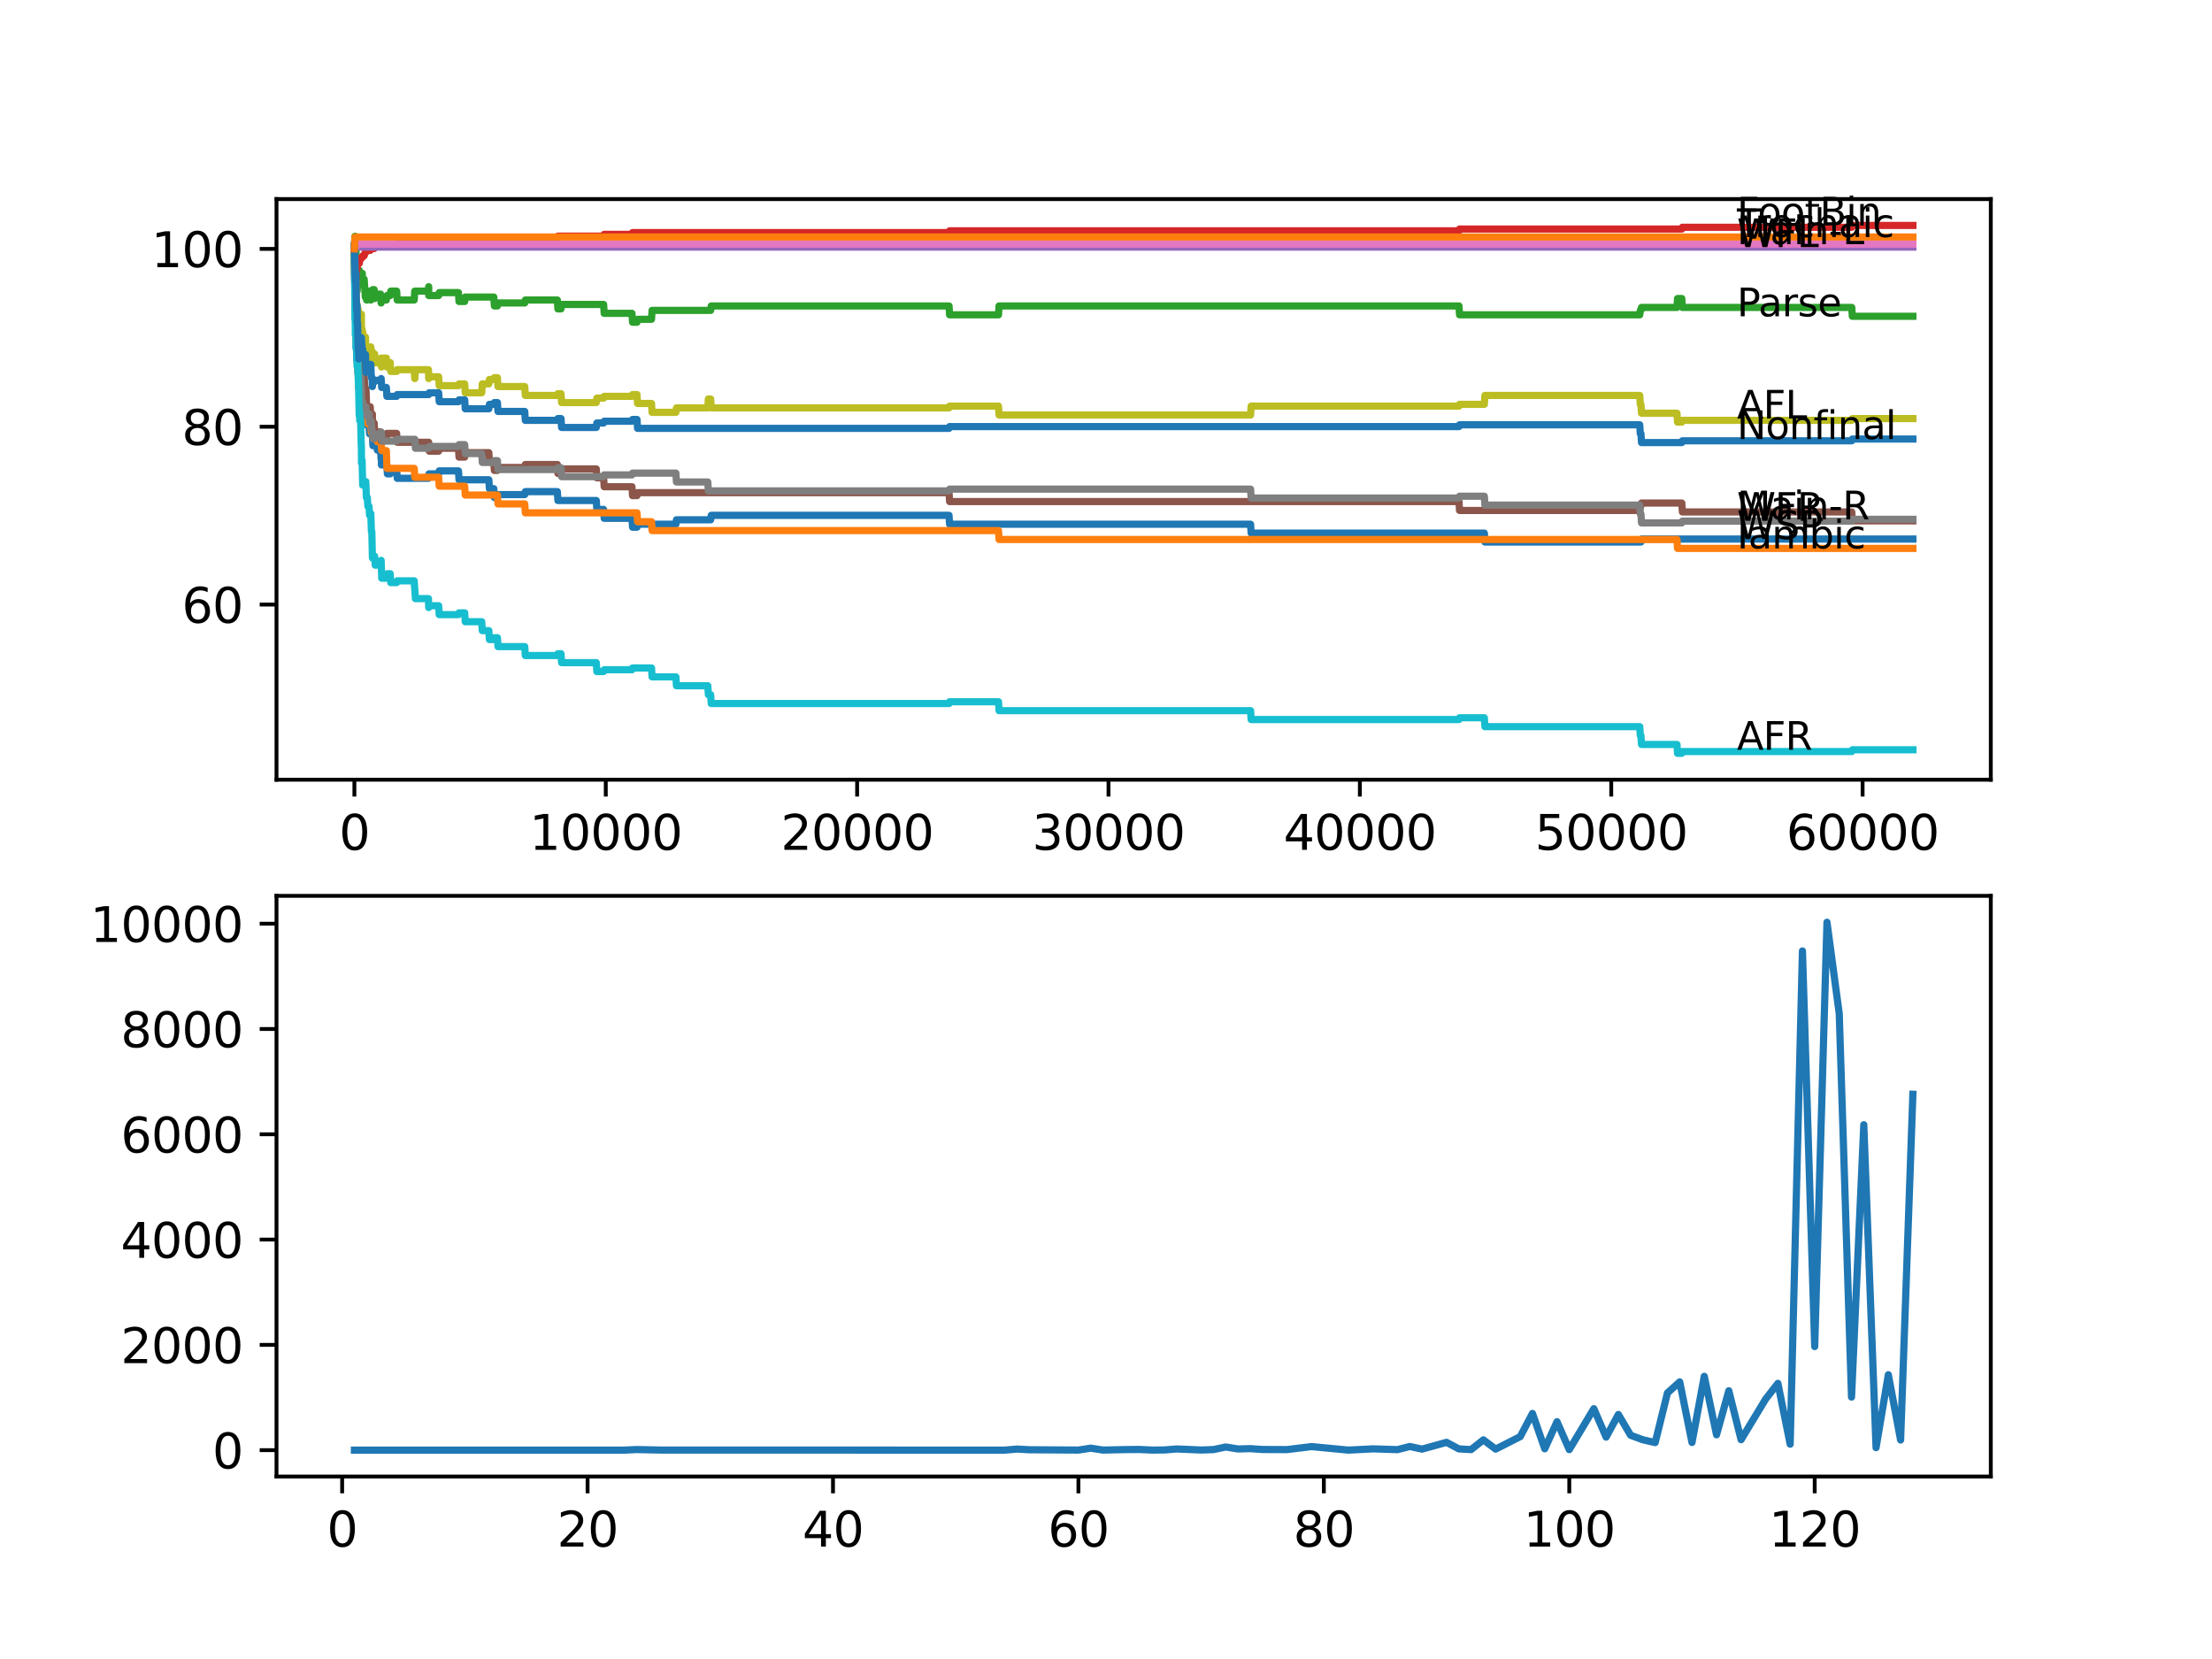 <?xml version="1.0" encoding="utf-8" standalone="no"?>
<!DOCTYPE svg PUBLIC "-//W3C//DTD SVG 1.1//EN"
  "http://www.w3.org/Graphics/SVG/1.1/DTD/svg11.dtd">
<svg xmlns:xlink="http://www.w3.org/1999/xlink" width="460.8pt" height="345.6pt" viewBox="0 0 460.8 345.6" xmlns="http://www.w3.org/2000/svg" version="1.1">
 <defs>
  <style type="text/css">*{stroke-linejoin: round; stroke-linecap: butt}</style>
 </defs>
 <g id="figure_1">
  <g id="patch_1">
   <path d="M 0 345.6 
L 460.8 345.6 
L 460.8 0 
L 0 0 
z
" style="fill: #ffffff"/>
  </g>
  <g id="axes_1">
   <g id="patch_2">
    <path d="M 57.6 162.432 
L 414.72 162.432 
L 414.72 41.472 
L 57.6 41.472 
z
" style="fill: #ffffff"/>
   </g>
   <g id="matplotlib.axis_1">
    <g id="xtick_1">
     <g id="line2d_1">
      <defs>
       <path id="mb5b7897cf6" d="M 0 0 
L 0 3.5 
" style="stroke: #000000; stroke-width: 0.8"/>
      </defs>
      <g>
       <use xlink:href="#mb5b7897cf6" x="73.827" y="162.432" style="stroke: #000000; stroke-width: 0.8"/>
      </g>
     </g>
     <g id="text_1">
      <!-- 0 -->
      <g transform="translate(70.646 177.03)scale(0.1 -0.1)">
       <defs>
        <path id="DejaVuSans-30" d="M 2034 4250 
Q 1547 4250 1301 3770 
Q 1056 3291 1056 2328 
Q 1056 1369 1301 889 
Q 1547 409 2034 409 
Q 2525 409 2770 889 
Q 3016 1369 3016 2328 
Q 3016 3291 2770 3770 
Q 2525 4250 2034 4250 
z
M 2034 4750 
Q 2819 4750 3233 4129 
Q 3647 3509 3647 2328 
Q 3647 1150 3233 529 
Q 2819 -91 2034 -91 
Q 1250 -91 836 529 
Q 422 1150 422 2328 
Q 422 3509 836 4129 
Q 1250 4750 2034 4750 
z
" transform="scale(0.016)"/>
       </defs>
       <use xlink:href="#DejaVuSans-30"/>
      </g>
     </g>
    </g>
    <g id="xtick_2">
     <g id="line2d_2">
      <g>
       <use xlink:href="#mb5b7897cf6" x="126.192" y="162.432" style="stroke: #000000; stroke-width: 0.8"/>
      </g>
     </g>
     <g id="text_2">
      <!-- 10000 -->
      <g transform="translate(110.286 177.03)scale(0.1 -0.1)">
       <defs>
        <path id="DejaVuSans-31" d="M 794 531 
L 1825 531 
L 1825 4091 
L 703 3866 
L 703 4441 
L 1819 4666 
L 2450 4666 
L 2450 531 
L 3481 531 
L 3481 0 
L 794 0 
L 794 531 
z
" transform="scale(0.016)"/>
       </defs>
       <use xlink:href="#DejaVuSans-31"/>
       <use xlink:href="#DejaVuSans-30" x="63.623"/>
       <use xlink:href="#DejaVuSans-30" x="127.246"/>
       <use xlink:href="#DejaVuSans-30" x="190.869"/>
       <use xlink:href="#DejaVuSans-30" x="254.492"/>
      </g>
     </g>
    </g>
    <g id="xtick_3">
     <g id="line2d_3">
      <g>
       <use xlink:href="#mb5b7897cf6" x="178.556" y="162.432" style="stroke: #000000; stroke-width: 0.8"/>
      </g>
     </g>
     <g id="text_3">
      <!-- 20000 -->
      <g transform="translate(162.65 177.03)scale(0.1 -0.1)">
       <defs>
        <path id="DejaVuSans-32" d="M 1228 531 
L 3431 531 
L 3431 0 
L 469 0 
L 469 531 
Q 828 903 1448 1529 
Q 2069 2156 2228 2338 
Q 2531 2678 2651 2914 
Q 2772 3150 2772 3378 
Q 2772 3750 2511 3984 
Q 2250 4219 1831 4219 
Q 1534 4219 1204 4116 
Q 875 4013 500 3803 
L 500 4441 
Q 881 4594 1212 4672 
Q 1544 4750 1819 4750 
Q 2544 4750 2975 4387 
Q 3406 4025 3406 3419 
Q 3406 3131 3298 2873 
Q 3191 2616 2906 2266 
Q 2828 2175 2409 1742 
Q 1991 1309 1228 531 
z
" transform="scale(0.016)"/>
       </defs>
       <use xlink:href="#DejaVuSans-32"/>
       <use xlink:href="#DejaVuSans-30" x="63.623"/>
       <use xlink:href="#DejaVuSans-30" x="127.246"/>
       <use xlink:href="#DejaVuSans-30" x="190.869"/>
       <use xlink:href="#DejaVuSans-30" x="254.492"/>
      </g>
     </g>
    </g>
    <g id="xtick_4">
     <g id="line2d_4">
      <g>
       <use xlink:href="#mb5b7897cf6" x="230.921" y="162.432" style="stroke: #000000; stroke-width: 0.8"/>
      </g>
     </g>
     <g id="text_4">
      <!-- 30000 -->
      <g transform="translate(215.015 177.03)scale(0.1 -0.1)">
       <defs>
        <path id="DejaVuSans-33" d="M 2597 2516 
Q 3050 2419 3304 2112 
Q 3559 1806 3559 1356 
Q 3559 666 3084 287 
Q 2609 -91 1734 -91 
Q 1441 -91 1130 -33 
Q 819 25 488 141 
L 488 750 
Q 750 597 1062 519 
Q 1375 441 1716 441 
Q 2309 441 2620 675 
Q 2931 909 2931 1356 
Q 2931 1769 2642 2001 
Q 2353 2234 1838 2234 
L 1294 2234 
L 1294 2753 
L 1863 2753 
Q 2328 2753 2575 2939 
Q 2822 3125 2822 3475 
Q 2822 3834 2567 4026 
Q 2313 4219 1838 4219 
Q 1578 4219 1281 4162 
Q 984 4106 628 3988 
L 628 4550 
Q 988 4650 1302 4700 
Q 1616 4750 1894 4750 
Q 2613 4750 3031 4423 
Q 3450 4097 3450 3541 
Q 3450 3153 3228 2886 
Q 3006 2619 2597 2516 
z
" transform="scale(0.016)"/>
       </defs>
       <use xlink:href="#DejaVuSans-33"/>
       <use xlink:href="#DejaVuSans-30" x="63.623"/>
       <use xlink:href="#DejaVuSans-30" x="127.246"/>
       <use xlink:href="#DejaVuSans-30" x="190.869"/>
       <use xlink:href="#DejaVuSans-30" x="254.492"/>
      </g>
     </g>
    </g>
    <g id="xtick_5">
     <g id="line2d_5">
      <g>
       <use xlink:href="#mb5b7897cf6" x="283.285" y="162.432" style="stroke: #000000; stroke-width: 0.8"/>
      </g>
     </g>
     <g id="text_5">
      <!-- 40000 -->
      <g transform="translate(267.379 177.03)scale(0.1 -0.1)">
       <defs>
        <path id="DejaVuSans-34" d="M 2419 4116 
L 825 1625 
L 2419 1625 
L 2419 4116 
z
M 2253 4666 
L 3047 4666 
L 3047 1625 
L 3713 1625 
L 3713 1100 
L 3047 1100 
L 3047 0 
L 2419 0 
L 2419 1100 
L 313 1100 
L 313 1709 
L 2253 4666 
z
" transform="scale(0.016)"/>
       </defs>
       <use xlink:href="#DejaVuSans-34"/>
       <use xlink:href="#DejaVuSans-30" x="63.623"/>
       <use xlink:href="#DejaVuSans-30" x="127.246"/>
       <use xlink:href="#DejaVuSans-30" x="190.869"/>
       <use xlink:href="#DejaVuSans-30" x="254.492"/>
      </g>
     </g>
    </g>
    <g id="xtick_6">
     <g id="line2d_6">
      <g>
       <use xlink:href="#mb5b7897cf6" x="335.65" y="162.432" style="stroke: #000000; stroke-width: 0.8"/>
      </g>
     </g>
     <g id="text_6">
      <!-- 50000 -->
      <g transform="translate(319.744 177.03)scale(0.1 -0.1)">
       <defs>
        <path id="DejaVuSans-35" d="M 691 4666 
L 3169 4666 
L 3169 4134 
L 1269 4134 
L 1269 2991 
Q 1406 3038 1543 3061 
Q 1681 3084 1819 3084 
Q 2600 3084 3056 2656 
Q 3513 2228 3513 1497 
Q 3513 744 3044 326 
Q 2575 -91 1722 -91 
Q 1428 -91 1123 -41 
Q 819 9 494 109 
L 494 744 
Q 775 591 1075 516 
Q 1375 441 1709 441 
Q 2250 441 2565 725 
Q 2881 1009 2881 1497 
Q 2881 1984 2565 2268 
Q 2250 2553 1709 2553 
Q 1456 2553 1204 2497 
Q 953 2441 691 2322 
L 691 4666 
z
" transform="scale(0.016)"/>
       </defs>
       <use xlink:href="#DejaVuSans-35"/>
       <use xlink:href="#DejaVuSans-30" x="63.623"/>
       <use xlink:href="#DejaVuSans-30" x="127.246"/>
       <use xlink:href="#DejaVuSans-30" x="190.869"/>
       <use xlink:href="#DejaVuSans-30" x="254.492"/>
      </g>
     </g>
    </g>
    <g id="xtick_7">
     <g id="line2d_7">
      <g>
       <use xlink:href="#mb5b7897cf6" x="388.014" y="162.432" style="stroke: #000000; stroke-width: 0.8"/>
      </g>
     </g>
     <g id="text_7">
      <!-- 60000 -->
      <g transform="translate(372.108 177.03)scale(0.1 -0.1)">
       <defs>
        <path id="DejaVuSans-36" d="M 2113 2584 
Q 1688 2584 1439 2293 
Q 1191 2003 1191 1497 
Q 1191 994 1439 701 
Q 1688 409 2113 409 
Q 2538 409 2786 701 
Q 3034 994 3034 1497 
Q 3034 2003 2786 2293 
Q 2538 2584 2113 2584 
z
M 3366 4563 
L 3366 3988 
Q 3128 4100 2886 4159 
Q 2644 4219 2406 4219 
Q 1781 4219 1451 3797 
Q 1122 3375 1075 2522 
Q 1259 2794 1537 2939 
Q 1816 3084 2150 3084 
Q 2853 3084 3261 2657 
Q 3669 2231 3669 1497 
Q 3669 778 3244 343 
Q 2819 -91 2113 -91 
Q 1303 -91 875 529 
Q 447 1150 447 2328 
Q 447 3434 972 4092 
Q 1497 4750 2381 4750 
Q 2619 4750 2861 4703 
Q 3103 4656 3366 4563 
z
" transform="scale(0.016)"/>
       </defs>
       <use xlink:href="#DejaVuSans-36"/>
       <use xlink:href="#DejaVuSans-30" x="63.623"/>
       <use xlink:href="#DejaVuSans-30" x="127.246"/>
       <use xlink:href="#DejaVuSans-30" x="190.869"/>
       <use xlink:href="#DejaVuSans-30" x="254.492"/>
      </g>
     </g>
    </g>
   </g>
   <g id="matplotlib.axis_2">
    <g id="ytick_1">
     <g id="line2d_8">
      <defs>
       <path id="m7824c95a5c" d="M 0 0 
L -3.5 0 
" style="stroke: #000000; stroke-width: 0.8"/>
      </defs>
      <g>
       <use xlink:href="#m7824c95a5c" x="57.6" y="125.939" style="stroke: #000000; stroke-width: 0.8"/>
      </g>
     </g>
     <g id="text_8">
      <!-- 60 -->
      <g transform="translate(37.875 129.738)scale(0.1 -0.1)">
       <use xlink:href="#DejaVuSans-36"/>
       <use xlink:href="#DejaVuSans-30" x="63.623"/>
      </g>
     </g>
    </g>
    <g id="ytick_2">
     <g id="line2d_9">
      <g>
       <use xlink:href="#m7824c95a5c" x="57.6" y="88.893" style="stroke: #000000; stroke-width: 0.8"/>
      </g>
     </g>
     <g id="text_9">
      <!-- 80 -->
      <g transform="translate(37.875 92.693)scale(0.1 -0.1)">
       <defs>
        <path id="DejaVuSans-38" d="M 2034 2216 
Q 1584 2216 1326 1975 
Q 1069 1734 1069 1313 
Q 1069 891 1326 650 
Q 1584 409 2034 409 
Q 2484 409 2743 651 
Q 3003 894 3003 1313 
Q 3003 1734 2745 1975 
Q 2488 2216 2034 2216 
z
M 1403 2484 
Q 997 2584 770 2862 
Q 544 3141 544 3541 
Q 544 4100 942 4425 
Q 1341 4750 2034 4750 
Q 2731 4750 3128 4425 
Q 3525 4100 3525 3541 
Q 3525 3141 3298 2862 
Q 3072 2584 2669 2484 
Q 3125 2378 3379 2068 
Q 3634 1759 3634 1313 
Q 3634 634 3220 271 
Q 2806 -91 2034 -91 
Q 1263 -91 848 271 
Q 434 634 434 1313 
Q 434 1759 690 2068 
Q 947 2378 1403 2484 
z
M 1172 3481 
Q 1172 3119 1398 2916 
Q 1625 2713 2034 2713 
Q 2441 2713 2670 2916 
Q 2900 3119 2900 3481 
Q 2900 3844 2670 4047 
Q 2441 4250 2034 4250 
Q 1625 4250 1398 4047 
Q 1172 3844 1172 3481 
z
" transform="scale(0.016)"/>
       </defs>
       <use xlink:href="#DejaVuSans-38"/>
       <use xlink:href="#DejaVuSans-30" x="63.623"/>
      </g>
     </g>
    </g>
    <g id="ytick_3">
     <g id="line2d_10">
      <g>
       <use xlink:href="#m7824c95a5c" x="57.6" y="51.848" style="stroke: #000000; stroke-width: 0.8"/>
      </g>
     </g>
     <g id="text_10">
      <!-- 100 -->
      <g transform="translate(31.512 55.647)scale(0.1 -0.1)">
       <use xlink:href="#DejaVuSans-31"/>
       <use xlink:href="#DejaVuSans-30" x="63.623"/>
       <use xlink:href="#DejaVuSans-30" x="127.246"/>
      </g>
     </g>
    </g>
   </g>
   <g id="line2d_11">
    <path d="M 73.833 51.23 
L 73.838 51.23 
L 73.979 65.215 
L 73.985 64.598 
L 74.026 64.598 
L 74.147 68.302 
L 74.152 68.302 
L 74.184 67.067 
L 74.199 72.624 
L 74.231 72.007 
L 74.341 75.094 
L 74.346 74.168 
L 74.367 74.168 
L 74.482 76.638 
L 74.498 76.638 
L 74.592 76.02 
L 74.597 77.872 
L 74.707 77.872 
L 74.749 77.255 
L 74.754 79.107 
L 74.807 79.107 
L 74.854 79.107 
L 74.917 80.96 
L 74.964 80.496 
L 75.126 80.496 
L 75.147 79.57 
L 75.152 81.423 
L 75.231 81.423 
L 75.278 81.423 
L 75.309 79.879 
L 75.315 81.731 
L 75.383 81.731 
L 75.43 81.731 
L 75.477 81.114 
L 75.498 84.818 
L 75.514 84.818 
L 75.55 84.818 
L 75.665 84.201 
L 75.864 84.201 
L 75.98 86.053 
L 75.985 86.053 
L 76.1 87.906 
L 76.137 87.906 
L 76.247 86.671 
L 76.362 88.523 
L 76.875 88.523 
L 76.99 90.375 
L 77.242 90.375 
L 77.362 89.14 
L 77.456 89.14 
L 77.572 90.993 
L 77.577 90.993 
L 77.692 92.845 
L 78.048 92.845 
L 78.163 91.919 
L 78.493 91.919 
L 78.608 93.771 
L 79.273 93.771 
L 79.389 95.623 
L 79.399 95.623 
L 79.457 95.006 
L 79.462 96.858 
L 79.499 96.858 
L 80.588 96.858 
L 80.703 98.711 
L 81.284 98.711 
L 81.399 97.784 
L 82.63 97.784 
L 82.745 99.637 
L 89.254 99.637 
L 89.369 98.711 
L 91.38 98.711 
L 91.495 98.093 
L 95.506 98.093 
L 95.622 99.945 
L 101.837 99.945 
L 101.952 101.798 
L 102.869 101.798 
L 102.984 103.65 
L 103.623 103.65 
L 103.738 103.032 
L 109.315 103.032 
L 109.43 102.415 
L 116.107 102.415 
L 116.222 104.267 
L 124.218 104.267 
L 124.333 106.12 
L 125.747 106.12 
L 125.862 107.972 
L 131.654 107.972 
L 131.769 109.824 
L 132.696 109.824 
L 132.811 109.207 
L 140.802 109.207 
L 140.917 108.281 
L 148.044 108.281 
L 148.159 107.354 
L 197.701 107.354 
L 197.816 109.207 
L 260.517 109.207 
L 260.633 111.059 
L 309.216 111.059 
L 309.332 112.911 
L 341.839 112.911 
L 341.955 112.294 
L 398.487 112.294 
L 398.487 112.294 
" clip-path="url(#p00020256bd)" style="fill: none; stroke: #1f77b4; stroke-width: 1.5; stroke-linecap: square"/>
   </g>
   <g id="line2d_12">
    <path d="M 73.833 51.23 
L 73.964 59.905 
L 73.969 59.905 
L 74.089 64.845 
L 74.115 64.845 
L 74.241 71.636 
L 74.445 71.636 
L 74.571 77.193 
L 74.597 77.193 
L 74.718 80.898 
L 75.309 80.898 
L 75.425 82.75 
L 75.43 82.75 
L 75.545 84.602 
L 76.137 84.602 
L 76.252 86.455 
L 76.519 86.455 
L 76.634 88.307 
L 77.242 88.307 
L 77.357 90.159 
L 78.493 90.159 
L 78.608 92.011 
L 79.399 92.011 
L 79.514 93.864 
L 80.483 93.864 
L 80.603 97.568 
L 86.285 97.568 
L 86.4 99.421 
L 91.38 99.421 
L 91.495 101.273 
L 96.805 101.273 
L 96.92 103.125 
L 103.623 103.125 
L 103.738 104.977 
L 109.315 104.977 
L 109.43 106.83 
L 132.696 106.83 
L 132.811 108.682 
L 135.722 108.682 
L 135.838 110.534 
L 208.006 110.534 
L 208.121 112.387 
L 349.343 112.387 
L 349.458 114.239 
L 398.487 114.239 
L 398.487 114.239 
" clip-path="url(#p00020256bd)" style="fill: none; stroke: #ff7f0e; stroke-width: 1.5; stroke-linecap: square"/>
   </g>
   <g id="line2d_13">
    <path d="M 73.833 51.23 
L 73.838 51.23 
L 73.848 54.935 
L 73.937 49.224 
L 73.943 49.224 
L 73.995 49.224 
L 74.021 51.076 
L 74.105 50.15 
L 74.126 50.15 
L 74.225 56.324 
L 74.252 55.707 
L 74.283 55.707 
L 74.367 55.089 
L 74.372 56.942 
L 74.383 56.942 
L 74.398 60.646 
L 74.498 59.411 
L 74.629 56.942 
L 74.707 56.942 
L 74.822 56.324 
L 74.854 56.324 
L 74.969 58.176 
L 75.126 58.176 
L 75.137 57.25 
L 75.142 59.103 
L 75.231 59.103 
L 75.278 59.103 
L 75.398 57.559 
L 75.43 57.559 
L 75.477 56.942 
L 75.482 58.794 
L 75.529 58.794 
L 75.55 58.794 
L 75.665 58.176 
L 75.864 58.176 
L 75.98 60.029 
L 75.985 60.029 
L 76.1 61.881 
L 76.137 61.881 
L 76.247 60.646 
L 76.362 62.498 
L 76.519 62.498 
L 76.634 60.646 
L 77.121 60.646 
L 77.236 62.498 
L 77.242 62.498 
L 77.362 61.264 
L 77.524 61.264 
L 77.64 60.337 
L 77.943 60.337 
L 78.048 62.19 
L 78.053 61.264 
L 79.273 61.264 
L 79.389 63.116 
L 79.399 63.116 
L 79.514 62.498 
L 80.483 62.498 
L 80.598 61.572 
L 81.284 61.572 
L 81.399 60.646 
L 82.63 60.646 
L 82.745 62.498 
L 86.285 62.498 
L 86.4 60.646 
L 89.254 60.646 
L 89.306 59.72 
L 89.312 61.572 
L 89.359 61.572 
L 91.38 61.572 
L 91.495 60.955 
L 95.506 60.955 
L 95.622 62.807 
L 96.805 62.807 
L 96.92 61.881 
L 102.869 61.881 
L 102.984 63.733 
L 103.623 63.733 
L 103.738 63.116 
L 109.315 63.116 
L 109.43 62.498 
L 116.107 62.498 
L 116.222 64.351 
L 116.871 64.351 
L 116.986 63.425 
L 125.747 63.425 
L 125.862 65.277 
L 131.654 65.277 
L 131.769 67.129 
L 132.696 67.129 
L 132.811 66.512 
L 135.722 66.512 
L 135.838 64.659 
L 148.044 64.659 
L 148.159 63.733 
L 197.701 63.733 
L 197.816 65.586 
L 208.006 65.586 
L 208.121 63.733 
L 303.933 63.733 
L 304.048 65.586 
L 341.588 65.586 
L 341.703 64.659 
L 341.839 64.659 
L 341.955 64.042 
L 349.343 64.042 
L 349.458 62.19 
L 350.354 62.19 
L 350.469 64.042 
L 385.757 64.042 
L 385.873 65.894 
L 398.487 65.894 
L 398.487 65.894 
" clip-path="url(#p00020256bd)" style="fill: none; stroke: #2ca02c; stroke-width: 1.5; stroke-linecap: square"/>
   </g>
   <g id="line2d_14">
    <path d="M 73.833 53.7 
L 73.838 53.7 
L 73.948 61.418 
L 73.969 60.801 
L 74.115 57.405 
L 74.126 57.405 
L 74.136 58.887 
L 74.252 56.046 
L 74.367 56.046 
L 74.487 54.842 
L 74.854 54.842 
L 74.974 54.009 
L 75.137 54.009 
L 75.252 53.638 
L 75.477 53.638 
L 75.592 53.268 
L 75.864 53.268 
L 75.98 52.897 
L 75.985 52.897 
L 76.1 52.527 
L 76.247 52.527 
L 76.362 52.157 
L 77.121 52.157 
L 77.236 51.786 
L 77.943 51.786 
L 78.059 51.416 
L 79.273 51.416 
L 79.389 51.045 
L 82.63 51.045 
L 82.745 50.675 
L 89.306 50.675 
L 89.422 50.304 
L 95.506 50.304 
L 95.622 49.934 
L 102.869 49.934 
L 102.984 49.563 
L 116.107 49.563 
L 116.222 49.193 
L 125.747 49.193 
L 125.862 48.822 
L 131.654 48.822 
L 131.769 48.452 
L 197.701 48.452 
L 197.816 48.082 
L 303.933 48.082 
L 304.048 47.711 
L 350.354 47.711 
L 350.469 47.341 
L 385.757 47.341 
L 385.873 46.97 
L 398.487 46.97 
L 398.487 46.97 
" clip-path="url(#p00020256bd)" style="fill: none; stroke: #d62728; stroke-width: 1.5; stroke-linecap: square"/>
   </g>
   <g id="line2d_15">
    <path d="M 73.833 51.848 
L 73.859 51.848 
L 73.974 51.477 
L 398.487 51.477 
L 398.487 51.477 
" clip-path="url(#p00020256bd)" style="fill: none; stroke: #9467bd; stroke-width: 1.5; stroke-linecap: square"/>
   </g>
   <g id="line2d_16">
    <path d="M 73.833 51.848 
L 73.838 51.848 
L 73.922 58.64 
L 73.964 57.25 
L 73.995 57.25 
L 74.021 59.103 
L 74.105 58.176 
L 74.126 58.176 
L 74.225 63.733 
L 74.246 63.116 
L 74.273 63.116 
L 74.398 69.908 
L 74.524 68.055 
L 74.566 68.055 
L 74.686 66.203 
L 74.707 66.203 
L 74.749 65.586 
L 74.791 69.29 
L 74.854 69.29 
L 74.974 72.995 
L 75.137 72.995 
L 75.257 76.699 
L 75.278 76.699 
L 75.393 76.082 
L 75.43 76.082 
L 75.477 75.464 
L 75.498 79.169 
L 75.514 79.169 
L 75.55 79.169 
L 75.665 78.552 
L 75.864 78.552 
L 75.98 80.404 
L 75.985 80.404 
L 76.1 82.256 
L 76.137 82.256 
L 76.247 81.021 
L 76.367 84.726 
L 77.121 84.726 
L 77.236 86.578 
L 77.242 86.578 
L 77.247 85.961 
L 77.252 87.813 
L 77.346 87.196 
L 77.524 87.196 
L 77.577 86.269 
L 77.582 88.122 
L 77.629 88.122 
L 77.943 88.122 
L 78.059 89.974 
L 79.273 89.974 
L 79.389 91.826 
L 79.399 91.826 
L 79.514 91.209 
L 80.483 91.209 
L 80.598 90.283 
L 82.63 90.283 
L 82.745 92.135 
L 89.306 92.135 
L 89.422 93.987 
L 91.38 93.987 
L 91.495 93.37 
L 95.506 93.37 
L 95.622 95.222 
L 96.805 95.222 
L 96.92 94.296 
L 101.837 94.296 
L 101.952 96.148 
L 102.869 96.148 
L 102.984 98 
L 103.623 98 
L 103.738 97.383 
L 109.315 97.383 
L 109.43 96.766 
L 116.107 96.766 
L 116.222 98.618 
L 116.871 98.618 
L 116.986 97.692 
L 124.218 97.692 
L 124.333 99.544 
L 125.747 99.544 
L 125.862 101.396 
L 131.654 101.396 
L 131.769 103.249 
L 132.696 103.249 
L 132.811 102.631 
L 197.701 102.631 
L 197.816 104.483 
L 303.933 104.483 
L 304.048 106.336 
L 341.588 106.336 
L 341.703 105.41 
L 341.839 105.41 
L 341.955 104.792 
L 350.354 104.792 
L 350.469 106.644 
L 385.757 106.644 
L 385.873 108.497 
L 398.487 108.497 
L 398.487 108.497 
" clip-path="url(#p00020256bd)" style="fill: none; stroke: #8c564b; stroke-width: 1.5; stroke-linecap: square"/>
   </g>
   <g id="line2d_17">
    <path d="M 73.833 51.848 
L 73.859 51.848 
L 73.974 51.477 
L 74.131 51.477 
L 74.246 50.86 
L 398.487 50.86 
L 398.487 50.86 
" clip-path="url(#p00020256bd)" style="fill: none; stroke: #e377c2; stroke-width: 1.5; stroke-linecap: square"/>
   </g>
   <g id="line2d_18">
    <path d="M 73.833 53.7 
L 73.838 53.7 
L 73.969 61.048 
L 73.995 60.584 
L 74.006 64.289 
L 74.021 64.289 
L 74.026 66.141 
L 74.131 64.073 
L 74.136 65.925 
L 74.152 65.925 
L 74.246 68.642 
L 74.267 68.024 
L 74.288 68.024 
L 74.409 72.84 
L 74.54 72.84 
L 74.665 78.397 
L 74.854 78.397 
L 74.974 77.564 
L 75.126 77.564 
L 75.247 80.898 
L 75.278 80.898 
L 75.309 84.602 
L 75.393 83.985 
L 75.477 83.985 
L 75.55 83.614 
L 75.556 85.467 
L 75.566 85.467 
L 75.864 85.467 
L 75.98 85.096 
L 75.985 85.096 
L 76.1 84.726 
L 76.205 84.726 
L 76.247 86.578 
L 76.32 86.208 
L 76.875 86.208 
L 76.99 88.06 
L 77.121 88.06 
L 77.236 87.689 
L 77.325 87.689 
L 77.441 89.542 
L 77.524 89.542 
L 77.64 91.394 
L 77.943 91.394 
L 78.059 91.024 
L 78.493 91.024 
L 78.608 90.406 
L 79.273 90.406 
L 79.389 90.036 
L 79.457 90.036 
L 79.572 91.888 
L 82.63 91.888 
L 82.745 91.517 
L 86.421 91.517 
L 86.536 93.37 
L 89.306 93.37 
L 89.422 92.999 
L 95.506 92.999 
L 95.622 92.629 
L 96.805 92.629 
L 96.92 94.481 
L 100.355 94.481 
L 100.471 96.333 
L 102.869 96.333 
L 102.984 95.963 
L 103.623 95.963 
L 103.738 97.815 
L 116.107 97.815 
L 116.222 97.445 
L 116.871 97.445 
L 116.986 99.297 
L 125.747 99.297 
L 125.862 98.927 
L 131.654 98.927 
L 131.769 98.556 
L 140.802 98.556 
L 140.917 100.408 
L 147.447 100.408 
L 147.562 102.261 
L 197.701 102.261 
L 197.816 101.89 
L 260.517 101.89 
L 260.633 103.743 
L 303.933 103.743 
L 304.048 103.372 
L 309.216 103.372 
L 309.332 105.224 
L 341.588 105.224 
L 341.703 107.077 
L 341.839 107.077 
L 341.955 108.929 
L 350.354 108.929 
L 350.469 108.558 
L 385.757 108.558 
L 385.873 108.188 
L 398.487 108.188 
L 398.487 108.188 
" clip-path="url(#p00020256bd)" style="fill: none; stroke: #7f7f7f; stroke-width: 1.5; stroke-linecap: square"/>
   </g>
   <g id="line2d_19">
    <path d="M 73.833 53.7 
L 73.843 53.7 
L 73.922 53.021 
L 73.859 56.787 
L 73.927 54.873 
L 73.995 59.35 
L 74.042 57.652 
L 74.089 57.652 
L 74.215 63.702 
L 74.225 63.702 
L 74.288 67.407 
L 74.341 65.555 
L 74.398 63.425 
L 74.419 67.129 
L 74.44 67.129 
L 74.445 67.129 
L 74.503 68.055 
L 74.561 66.203 
L 74.566 66.203 
L 74.582 68.055 
L 74.597 64.351 
L 74.676 66.203 
L 74.707 66.203 
L 74.749 68.055 
L 74.817 66.203 
L 74.854 66.203 
L 74.917 65.833 
L 74.922 67.685 
L 74.953 66.759 
L 75.126 66.759 
L 75.137 68.611 
L 75.215 65.462 
L 75.231 65.462 
L 75.278 65.462 
L 75.309 69.167 
L 75.393 68.549 
L 75.43 68.549 
L 75.477 70.402 
L 75.54 69.105 
L 75.55 69.105 
L 75.665 70.957 
L 75.864 70.957 
L 75.98 70.587 
L 75.985 70.587 
L 76.1 70.216 
L 76.137 70.216 
L 76.247 73.921 
L 76.257 73.55 
L 76.304 73.55 
L 76.42 72.624 
L 76.519 72.624 
L 76.634 74.477 
L 76.875 74.477 
L 76.99 72.624 
L 77.121 72.624 
L 77.236 72.254 
L 77.242 72.254 
L 77.357 75.032 
L 77.456 75.032 
L 77.524 73.18 
L 77.566 75.032 
L 77.577 75.032 
L 77.692 74.106 
L 77.943 74.106 
L 78.048 73.736 
L 78.163 75.588 
L 78.493 75.588 
L 78.608 74.97 
L 79.273 74.97 
L 79.389 74.6 
L 79.399 74.6 
L 79.457 76.452 
L 79.509 74.6 
L 80.483 74.6 
L 80.588 76.452 
L 80.593 75.526 
L 81.284 75.526 
L 81.399 77.378 
L 82.63 77.378 
L 82.745 77.008 
L 86.285 77.008 
L 86.4 78.86 
L 86.421 78.86 
L 86.536 77.008 
L 89.254 77.008 
L 89.306 78.86 
L 89.369 78.49 
L 91.38 78.49 
L 91.495 80.342 
L 95.506 80.342 
L 95.622 79.972 
L 96.805 79.972 
L 96.92 81.824 
L 100.355 81.824 
L 100.471 79.972 
L 101.837 79.972 
L 101.952 79.045 
L 102.869 79.045 
L 102.984 78.675 
L 103.623 78.675 
L 103.738 80.527 
L 109.315 80.527 
L 109.43 82.38 
L 116.107 82.38 
L 116.222 82.009 
L 116.871 82.009 
L 116.986 83.861 
L 124.218 83.861 
L 124.333 82.935 
L 125.747 82.935 
L 125.862 82.565 
L 131.654 82.565 
L 131.769 82.194 
L 132.696 82.194 
L 132.811 84.047 
L 135.722 84.047 
L 135.838 85.899 
L 140.802 85.899 
L 140.917 84.973 
L 147.447 84.973 
L 147.562 83.12 
L 148.044 83.12 
L 148.159 84.973 
L 197.701 84.973 
L 197.816 84.602 
L 208.006 84.602 
L 208.121 86.455 
L 260.517 86.455 
L 260.633 84.602 
L 303.933 84.602 
L 304.048 84.232 
L 309.216 84.232 
L 309.332 82.38 
L 341.588 82.38 
L 341.703 84.232 
L 341.839 84.232 
L 341.955 86.084 
L 349.343 86.084 
L 349.458 87.936 
L 350.354 87.936 
L 350.469 87.566 
L 385.757 87.566 
L 385.873 87.196 
L 398.487 87.196 
L 398.487 87.196 
" clip-path="url(#p00020256bd)" style="fill: none; stroke: #bcbd22; stroke-width: 1.5; stroke-linecap: square"/>
   </g>
   <g id="line2d_20">
    <path d="M 73.833 53.7 
L 73.838 53.7 
L 73.948 66.604 
L 73.979 65.524 
L 73.995 64.906 
L 74.026 69.846 
L 74.053 69.383 
L 74.089 69.383 
L 74.131 66.851 
L 74.173 72.408 
L 74.184 72.408 
L 74.225 69.877 
L 74.288 72.038 
L 74.409 76.391 
L 74.445 76.391 
L 74.54 75.464 
L 74.545 77.317 
L 74.55 77.317 
L 74.582 77.317 
L 74.702 81.021 
L 74.707 81.021 
L 74.833 86.578 
L 74.854 86.578 
L 74.927 85.745 
L 74.932 87.597 
L 74.948 87.597 
L 75.126 87.597 
L 75.252 92.783 
L 75.278 92.783 
L 75.309 96.488 
L 75.393 95.87 
L 75.43 95.87 
L 75.556 101.057 
L 75.864 101.057 
L 75.98 100.686 
L 75.985 100.686 
L 76.1 100.316 
L 76.205 100.316 
L 76.325 103.65 
L 76.519 103.65 
L 76.634 105.502 
L 76.875 105.502 
L 76.99 107.354 
L 77.121 107.354 
L 77.236 106.984 
L 77.247 106.984 
L 77.367 110.689 
L 77.456 110.689 
L 77.582 116.245 
L 77.943 116.245 
L 78.048 115.875 
L 78.163 117.727 
L 78.493 117.727 
L 78.608 117.11 
L 79.273 117.11 
L 79.389 116.739 
L 79.399 116.739 
L 79.52 120.444 
L 80.588 120.444 
L 80.703 119.518 
L 81.284 119.518 
L 81.399 121.37 
L 82.63 121.37 
L 82.745 121 
L 86.285 121 
L 86.4 122.852 
L 86.421 122.852 
L 86.536 124.704 
L 89.254 124.704 
L 89.306 126.556 
L 89.369 126.186 
L 91.38 126.186 
L 91.495 128.038 
L 95.506 128.038 
L 95.622 127.668 
L 96.805 127.668 
L 96.92 129.52 
L 100.355 129.52 
L 100.471 131.372 
L 101.837 131.372 
L 101.952 133.225 
L 102.869 133.225 
L 102.984 132.854 
L 103.623 132.854 
L 103.738 134.706 
L 109.315 134.706 
L 109.43 136.559 
L 116.107 136.559 
L 116.222 136.188 
L 116.871 136.188 
L 116.986 138.041 
L 124.218 138.041 
L 124.333 139.893 
L 125.747 139.893 
L 125.862 139.522 
L 131.654 139.522 
L 131.769 139.152 
L 135.722 139.152 
L 135.838 141.004 
L 140.802 141.004 
L 140.917 142.856 
L 147.447 142.856 
L 147.562 144.709 
L 148.044 144.709 
L 148.159 146.561 
L 197.701 146.561 
L 197.816 146.191 
L 208.006 146.191 
L 208.121 148.043 
L 260.517 148.043 
L 260.633 149.895 
L 303.933 149.895 
L 304.048 149.525 
L 309.216 149.525 
L 309.332 151.377 
L 341.588 151.377 
L 341.703 153.229 
L 341.839 153.229 
L 341.955 155.082 
L 349.343 155.082 
L 349.458 156.934 
L 350.354 156.934 
L 350.469 156.563 
L 385.757 156.563 
L 385.873 156.193 
L 398.487 156.193 
L 398.487 156.193 
" clip-path="url(#p00020256bd)" style="fill: none; stroke: #17becf; stroke-width: 1.5; stroke-linecap: square"/>
   </g>
   <g id="line2d_21">
    <path d="M 73.833 51.848 
L 73.838 51.848 
L 73.864 50.243 
L 73.896 53.947 
L 73.922 53.577 
L 74.042 58.516 
L 74.126 58.516 
L 74.152 56.911 
L 74.173 60.615 
L 74.184 60.615 
L 74.304 64.876 
L 74.367 64.876 
L 74.398 63.672 
L 74.419 67.376 
L 74.445 67.376 
L 74.498 67.376 
L 74.623 72.933 
L 74.707 72.933 
L 74.749 74.785 
L 74.817 72.933 
L 74.854 72.933 
L 74.98 71.636 
L 75.137 71.636 
L 75.262 70.34 
L 75.278 70.34 
L 75.393 72.192 
L 75.43 72.192 
L 75.477 74.044 
L 75.54 72.748 
L 75.55 72.748 
L 75.665 74.6 
L 75.864 74.6 
L 75.98 74.23 
L 75.985 74.23 
L 76.1 73.859 
L 76.137 73.859 
L 76.247 77.564 
L 76.257 77.193 
L 76.304 77.193 
L 76.42 76.267 
L 77.121 76.267 
L 77.236 75.897 
L 77.242 75.897 
L 77.357 78.675 
L 77.524 78.675 
L 77.577 80.527 
L 77.634 79.601 
L 77.943 79.601 
L 78.059 79.231 
L 79.273 79.231 
L 79.389 78.86 
L 79.399 78.86 
L 79.514 80.713 
L 80.483 80.713 
L 80.598 82.565 
L 82.63 82.565 
L 82.745 82.194 
L 89.306 82.194 
L 89.422 81.824 
L 91.38 81.824 
L 91.495 83.676 
L 95.506 83.676 
L 95.622 83.306 
L 96.805 83.306 
L 96.92 85.158 
L 101.837 85.158 
L 101.952 84.232 
L 102.869 84.232 
L 102.984 83.861 
L 103.623 83.861 
L 103.738 85.714 
L 109.315 85.714 
L 109.43 87.566 
L 116.107 87.566 
L 116.222 87.196 
L 116.871 87.196 
L 116.986 89.048 
L 124.218 89.048 
L 124.333 88.122 
L 125.747 88.122 
L 125.862 87.751 
L 131.654 87.751 
L 131.769 87.381 
L 132.696 87.381 
L 132.811 89.233 
L 197.701 89.233 
L 197.816 88.863 
L 303.933 88.863 
L 304.048 88.492 
L 341.588 88.492 
L 341.703 90.344 
L 341.839 90.344 
L 341.955 92.197 
L 350.354 92.197 
L 350.469 91.826 
L 385.757 91.826 
L 385.873 91.456 
L 398.487 91.456 
L 398.487 91.456 
" clip-path="url(#p00020256bd)" style="fill: none; stroke: #1f77b4; stroke-width: 1.5; stroke-linecap: square"/>
   </g>
   <g id="line2d_22">
    <path d="M 73.833 51.848 
L 73.948 49.378 
L 398.487 49.378 
L 398.487 49.378 
" clip-path="url(#p00020256bd)" style="fill: none; stroke: #ff7f0e; stroke-width: 1.5; stroke-linecap: square"/>
   </g>
   <g id="patch_3">
    <path d="M 57.6 162.432 
L 57.6 41.472 
" style="fill: none; stroke: #000000; stroke-width: 0.8; stroke-linejoin: miter; stroke-linecap: square"/>
   </g>
   <g id="patch_4">
    <path d="M 414.72 162.432 
L 414.72 41.472 
" style="fill: none; stroke: #000000; stroke-width: 0.8; stroke-linejoin: miter; stroke-linecap: square"/>
   </g>
   <g id="patch_5">
    <path d="M 57.6 162.432 
L 414.72 162.432 
" style="fill: none; stroke: #000000; stroke-width: 0.8; stroke-linejoin: miter; stroke-linecap: square"/>
   </g>
   <g id="patch_6">
    <path d="M 57.6 41.472 
L 414.72 41.472 
" style="fill: none; stroke: #000000; stroke-width: 0.8; stroke-linejoin: miter; stroke-linecap: square"/>
   </g>
   <g id="text_11">
    <!-- WSP -->
    <g transform="translate(361.832 112.294)scale(0.08 -0.08)">
     <defs>
      <path id="DejaVuSans-57" d="M 213 4666 
L 850 4666 
L 1831 722 
L 2809 4666 
L 3519 4666 
L 4500 722 
L 5478 4666 
L 6119 4666 
L 4947 0 
L 4153 0 
L 3169 4050 
L 2175 0 
L 1381 0 
L 213 4666 
z
" transform="scale(0.016)"/>
      <path id="DejaVuSans-53" d="M 3425 4513 
L 3425 3897 
Q 3066 4069 2747 4153 
Q 2428 4238 2131 4238 
Q 1616 4238 1336 4038 
Q 1056 3838 1056 3469 
Q 1056 3159 1242 3001 
Q 1428 2844 1947 2747 
L 2328 2669 
Q 3034 2534 3370 2195 
Q 3706 1856 3706 1288 
Q 3706 609 3251 259 
Q 2797 -91 1919 -91 
Q 1588 -91 1214 -16 
Q 841 59 441 206 
L 441 856 
Q 825 641 1194 531 
Q 1563 422 1919 422 
Q 2459 422 2753 634 
Q 3047 847 3047 1241 
Q 3047 1584 2836 1778 
Q 2625 1972 2144 2069 
L 1759 2144 
Q 1053 2284 737 2584 
Q 422 2884 422 3419 
Q 422 4038 858 4394 
Q 1294 4750 2059 4750 
Q 2388 4750 2728 4690 
Q 3069 4631 3425 4513 
z
" transform="scale(0.016)"/>
      <path id="DejaVuSans-50" d="M 1259 4147 
L 1259 2394 
L 2053 2394 
Q 2494 2394 2734 2622 
Q 2975 2850 2975 3272 
Q 2975 3691 2734 3919 
Q 2494 4147 2053 4147 
L 1259 4147 
z
M 628 4666 
L 2053 4666 
Q 2838 4666 3239 4311 
Q 3641 3956 3641 3272 
Q 3641 2581 3239 2228 
Q 2838 1875 2053 1875 
L 1259 1875 
L 1259 0 
L 628 0 
L 628 4666 
z
" transform="scale(0.016)"/>
     </defs>
     <use xlink:href="#DejaVuSans-57"/>
     <use xlink:href="#DejaVuSans-53" x="98.877"/>
     <use xlink:href="#DejaVuSans-50" x="162.354"/>
    </g>
   </g>
   <g id="text_12">
    <!-- Iambic -->
    <g transform="translate(361.832 114.239)scale(0.08 -0.08)">
     <defs>
      <path id="DejaVuSans-49" d="M 628 4666 
L 1259 4666 
L 1259 0 
L 628 0 
L 628 4666 
z
" transform="scale(0.016)"/>
      <path id="DejaVuSans-61" d="M 2194 1759 
Q 1497 1759 1228 1600 
Q 959 1441 959 1056 
Q 959 750 1161 570 
Q 1363 391 1709 391 
Q 2188 391 2477 730 
Q 2766 1069 2766 1631 
L 2766 1759 
L 2194 1759 
z
M 3341 1997 
L 3341 0 
L 2766 0 
L 2766 531 
Q 2569 213 2275 61 
Q 1981 -91 1556 -91 
Q 1019 -91 701 211 
Q 384 513 384 1019 
Q 384 1609 779 1909 
Q 1175 2209 1959 2209 
L 2766 2209 
L 2766 2266 
Q 2766 2663 2505 2880 
Q 2244 3097 1772 3097 
Q 1472 3097 1187 3025 
Q 903 2953 641 2809 
L 641 3341 
Q 956 3463 1253 3523 
Q 1550 3584 1831 3584 
Q 2591 3584 2966 3190 
Q 3341 2797 3341 1997 
z
" transform="scale(0.016)"/>
      <path id="DejaVuSans-6d" d="M 3328 2828 
Q 3544 3216 3844 3400 
Q 4144 3584 4550 3584 
Q 5097 3584 5394 3201 
Q 5691 2819 5691 2113 
L 5691 0 
L 5113 0 
L 5113 2094 
Q 5113 2597 4934 2840 
Q 4756 3084 4391 3084 
Q 3944 3084 3684 2787 
Q 3425 2491 3425 1978 
L 3425 0 
L 2847 0 
L 2847 2094 
Q 2847 2600 2669 2842 
Q 2491 3084 2119 3084 
Q 1678 3084 1418 2786 
Q 1159 2488 1159 1978 
L 1159 0 
L 581 0 
L 581 3500 
L 1159 3500 
L 1159 2956 
Q 1356 3278 1631 3431 
Q 1906 3584 2284 3584 
Q 2666 3584 2933 3390 
Q 3200 3197 3328 2828 
z
" transform="scale(0.016)"/>
      <path id="DejaVuSans-62" d="M 3116 1747 
Q 3116 2381 2855 2742 
Q 2594 3103 2138 3103 
Q 1681 3103 1420 2742 
Q 1159 2381 1159 1747 
Q 1159 1113 1420 752 
Q 1681 391 2138 391 
Q 2594 391 2855 752 
Q 3116 1113 3116 1747 
z
M 1159 2969 
Q 1341 3281 1617 3432 
Q 1894 3584 2278 3584 
Q 2916 3584 3314 3078 
Q 3713 2572 3713 1747 
Q 3713 922 3314 415 
Q 2916 -91 2278 -91 
Q 1894 -91 1617 61 
Q 1341 213 1159 525 
L 1159 0 
L 581 0 
L 581 4863 
L 1159 4863 
L 1159 2969 
z
" transform="scale(0.016)"/>
      <path id="DejaVuSans-69" d="M 603 3500 
L 1178 3500 
L 1178 0 
L 603 0 
L 603 3500 
z
M 603 4863 
L 1178 4863 
L 1178 4134 
L 603 4134 
L 603 4863 
z
" transform="scale(0.016)"/>
      <path id="DejaVuSans-63" d="M 3122 3366 
L 3122 2828 
Q 2878 2963 2633 3030 
Q 2388 3097 2138 3097 
Q 1578 3097 1268 2742 
Q 959 2388 959 1747 
Q 959 1106 1268 751 
Q 1578 397 2138 397 
Q 2388 397 2633 464 
Q 2878 531 3122 666 
L 3122 134 
Q 2881 22 2623 -34 
Q 2366 -91 2075 -91 
Q 1284 -91 818 406 
Q 353 903 353 1747 
Q 353 2603 823 3093 
Q 1294 3584 2113 3584 
Q 2378 3584 2631 3529 
Q 2884 3475 3122 3366 
z
" transform="scale(0.016)"/>
     </defs>
     <use xlink:href="#DejaVuSans-49"/>
     <use xlink:href="#DejaVuSans-61" x="29.492"/>
     <use xlink:href="#DejaVuSans-6d" x="90.771"/>
     <use xlink:href="#DejaVuSans-62" x="188.184"/>
     <use xlink:href="#DejaVuSans-69" x="251.66"/>
     <use xlink:href="#DejaVuSans-63" x="279.443"/>
    </g>
   </g>
   <g id="text_13">
    <!-- Parse -->
    <g transform="translate(361.832 65.894)scale(0.08 -0.08)">
     <defs>
      <path id="DejaVuSans-72" d="M 2631 2963 
Q 2534 3019 2420 3045 
Q 2306 3072 2169 3072 
Q 1681 3072 1420 2755 
Q 1159 2438 1159 1844 
L 1159 0 
L 581 0 
L 581 3500 
L 1159 3500 
L 1159 2956 
Q 1341 3275 1631 3429 
Q 1922 3584 2338 3584 
Q 2397 3584 2469 3576 
Q 2541 3569 2628 3553 
L 2631 2963 
z
" transform="scale(0.016)"/>
      <path id="DejaVuSans-73" d="M 2834 3397 
L 2834 2853 
Q 2591 2978 2328 3040 
Q 2066 3103 1784 3103 
Q 1356 3103 1142 2972 
Q 928 2841 928 2578 
Q 928 2378 1081 2264 
Q 1234 2150 1697 2047 
L 1894 2003 
Q 2506 1872 2764 1633 
Q 3022 1394 3022 966 
Q 3022 478 2636 193 
Q 2250 -91 1575 -91 
Q 1294 -91 989 -36 
Q 684 19 347 128 
L 347 722 
Q 666 556 975 473 
Q 1284 391 1588 391 
Q 1994 391 2212 530 
Q 2431 669 2431 922 
Q 2431 1156 2273 1281 
Q 2116 1406 1581 1522 
L 1381 1569 
Q 847 1681 609 1914 
Q 372 2147 372 2553 
Q 372 3047 722 3315 
Q 1072 3584 1716 3584 
Q 2034 3584 2315 3537 
Q 2597 3491 2834 3397 
z
" transform="scale(0.016)"/>
      <path id="DejaVuSans-65" d="M 3597 1894 
L 3597 1613 
L 953 1613 
Q 991 1019 1311 708 
Q 1631 397 2203 397 
Q 2534 397 2845 478 
Q 3156 559 3463 722 
L 3463 178 
Q 3153 47 2828 -22 
Q 2503 -91 2169 -91 
Q 1331 -91 842 396 
Q 353 884 353 1716 
Q 353 2575 817 3079 
Q 1281 3584 2069 3584 
Q 2775 3584 3186 3129 
Q 3597 2675 3597 1894 
z
M 3022 2063 
Q 3016 2534 2758 2815 
Q 2500 3097 2075 3097 
Q 1594 3097 1305 2825 
Q 1016 2553 972 2059 
L 3022 2063 
z
" transform="scale(0.016)"/>
     </defs>
     <use xlink:href="#DejaVuSans-50"/>
     <use xlink:href="#DejaVuSans-61" x="55.803"/>
     <use xlink:href="#DejaVuSans-72" x="117.082"/>
     <use xlink:href="#DejaVuSans-73" x="158.195"/>
     <use xlink:href="#DejaVuSans-65" x="210.295"/>
    </g>
   </g>
   <g id="text_14">
    <!-- FootBin -->
    <g transform="translate(361.832 46.97)scale(0.08 -0.08)">
     <defs>
      <path id="DejaVuSans-46" d="M 628 4666 
L 3309 4666 
L 3309 4134 
L 1259 4134 
L 1259 2759 
L 3109 2759 
L 3109 2228 
L 1259 2228 
L 1259 0 
L 628 0 
L 628 4666 
z
" transform="scale(0.016)"/>
      <path id="DejaVuSans-6f" d="M 1959 3097 
Q 1497 3097 1228 2736 
Q 959 2375 959 1747 
Q 959 1119 1226 758 
Q 1494 397 1959 397 
Q 2419 397 2687 759 
Q 2956 1122 2956 1747 
Q 2956 2369 2687 2733 
Q 2419 3097 1959 3097 
z
M 1959 3584 
Q 2709 3584 3137 3096 
Q 3566 2609 3566 1747 
Q 3566 888 3137 398 
Q 2709 -91 1959 -91 
Q 1206 -91 779 398 
Q 353 888 353 1747 
Q 353 2609 779 3096 
Q 1206 3584 1959 3584 
z
" transform="scale(0.016)"/>
      <path id="DejaVuSans-74" d="M 1172 4494 
L 1172 3500 
L 2356 3500 
L 2356 3053 
L 1172 3053 
L 1172 1153 
Q 1172 725 1289 603 
Q 1406 481 1766 481 
L 2356 481 
L 2356 0 
L 1766 0 
Q 1100 0 847 248 
Q 594 497 594 1153 
L 594 3053 
L 172 3053 
L 172 3500 
L 594 3500 
L 594 4494 
L 1172 4494 
z
" transform="scale(0.016)"/>
      <path id="DejaVuSans-42" d="M 1259 2228 
L 1259 519 
L 2272 519 
Q 2781 519 3026 730 
Q 3272 941 3272 1375 
Q 3272 1813 3026 2020 
Q 2781 2228 2272 2228 
L 1259 2228 
z
M 1259 4147 
L 1259 2741 
L 2194 2741 
Q 2656 2741 2882 2914 
Q 3109 3088 3109 3444 
Q 3109 3797 2882 3972 
Q 2656 4147 2194 4147 
L 1259 4147 
z
M 628 4666 
L 2241 4666 
Q 2963 4666 3353 4366 
Q 3744 4066 3744 3513 
Q 3744 3084 3544 2831 
Q 3344 2578 2956 2516 
Q 3422 2416 3680 2098 
Q 3938 1781 3938 1306 
Q 3938 681 3513 340 
Q 3088 0 2303 0 
L 628 0 
L 628 4666 
z
" transform="scale(0.016)"/>
      <path id="DejaVuSans-6e" d="M 3513 2113 
L 3513 0 
L 2938 0 
L 2938 2094 
Q 2938 2591 2744 2837 
Q 2550 3084 2163 3084 
Q 1697 3084 1428 2787 
Q 1159 2491 1159 1978 
L 1159 0 
L 581 0 
L 581 3500 
L 1159 3500 
L 1159 2956 
Q 1366 3272 1645 3428 
Q 1925 3584 2291 3584 
Q 2894 3584 3203 3211 
Q 3513 2838 3513 2113 
z
" transform="scale(0.016)"/>
     </defs>
     <use xlink:href="#DejaVuSans-46"/>
     <use xlink:href="#DejaVuSans-6f" x="53.895"/>
     <use xlink:href="#DejaVuSans-6f" x="115.076"/>
     <use xlink:href="#DejaVuSans-74" x="176.258"/>
     <use xlink:href="#DejaVuSans-42" x="215.467"/>
     <use xlink:href="#DejaVuSans-69" x="284.07"/>
     <use xlink:href="#DejaVuSans-6e" x="311.854"/>
    </g>
   </g>
   <g id="text_15">
    <!-- WFL -->
    <g transform="translate(361.832 51.477)scale(0.08 -0.08)">
     <defs>
      <path id="DejaVuSans-4c" d="M 628 4666 
L 1259 4666 
L 1259 531 
L 3531 531 
L 3531 0 
L 628 0 
L 628 4666 
z
" transform="scale(0.016)"/>
     </defs>
     <use xlink:href="#DejaVuSans-57"/>
     <use xlink:href="#DejaVuSans-46" x="98.877"/>
     <use xlink:href="#DejaVuSans-4c" x="156.396"/>
    </g>
   </g>
   <g id="text_16">
    <!-- WFR -->
    <g transform="translate(361.832 108.497)scale(0.08 -0.08)">
     <defs>
      <path id="DejaVuSans-52" d="M 2841 2188 
Q 3044 2119 3236 1894 
Q 3428 1669 3622 1275 
L 4263 0 
L 3584 0 
L 2988 1197 
Q 2756 1666 2539 1819 
Q 2322 1972 1947 1972 
L 1259 1972 
L 1259 0 
L 628 0 
L 628 4666 
L 2053 4666 
Q 2853 4666 3247 4331 
Q 3641 3997 3641 3322 
Q 3641 2881 3436 2590 
Q 3231 2300 2841 2188 
z
M 1259 4147 
L 1259 2491 
L 2053 2491 
Q 2509 2491 2742 2702 
Q 2975 2913 2975 3322 
Q 2975 3731 2742 3939 
Q 2509 4147 2053 4147 
L 1259 4147 
z
" transform="scale(0.016)"/>
     </defs>
     <use xlink:href="#DejaVuSans-57"/>
     <use xlink:href="#DejaVuSans-46" x="98.877"/>
     <use xlink:href="#DejaVuSans-52" x="156.396"/>
    </g>
   </g>
   <g id="text_17">
    <!-- Main-L -->
    <g transform="translate(361.832 50.86)scale(0.08 -0.08)">
     <defs>
      <path id="DejaVuSans-4d" d="M 628 4666 
L 1569 4666 
L 2759 1491 
L 3956 4666 
L 4897 4666 
L 4897 0 
L 4281 0 
L 4281 4097 
L 3078 897 
L 2444 897 
L 1241 4097 
L 1241 0 
L 628 0 
L 628 4666 
z
" transform="scale(0.016)"/>
      <path id="DejaVuSans-2d" d="M 313 2009 
L 1997 2009 
L 1997 1497 
L 313 1497 
L 313 2009 
z
" transform="scale(0.016)"/>
     </defs>
     <use xlink:href="#DejaVuSans-4d"/>
     <use xlink:href="#DejaVuSans-61" x="86.279"/>
     <use xlink:href="#DejaVuSans-69" x="147.559"/>
     <use xlink:href="#DejaVuSans-6e" x="175.342"/>
     <use xlink:href="#DejaVuSans-2d" x="238.721"/>
     <use xlink:href="#DejaVuSans-4c" x="274.805"/>
    </g>
   </g>
   <g id="text_18">
    <!-- Main-R -->
    <g transform="translate(361.832 108.188)scale(0.08 -0.08)">
     <use xlink:href="#DejaVuSans-4d"/>
     <use xlink:href="#DejaVuSans-61" x="86.279"/>
     <use xlink:href="#DejaVuSans-69" x="147.559"/>
     <use xlink:href="#DejaVuSans-6e" x="175.342"/>
     <use xlink:href="#DejaVuSans-2d" x="238.721"/>
     <use xlink:href="#DejaVuSans-52" x="274.805"/>
    </g>
   </g>
   <g id="text_19">
    <!-- AFL -->
    <g transform="translate(361.832 87.196)scale(0.08 -0.08)">
     <defs>
      <path id="DejaVuSans-41" d="M 2188 4044 
L 1331 1722 
L 3047 1722 
L 2188 4044 
z
M 1831 4666 
L 2547 4666 
L 4325 0 
L 3669 0 
L 3244 1197 
L 1141 1197 
L 716 0 
L 50 0 
L 1831 4666 
z
" transform="scale(0.016)"/>
     </defs>
     <use xlink:href="#DejaVuSans-41"/>
     <use xlink:href="#DejaVuSans-46" x="68.408"/>
     <use xlink:href="#DejaVuSans-4c" x="125.928"/>
    </g>
   </g>
   <g id="text_20">
    <!-- AFR -->
    <g transform="translate(361.832 156.193)scale(0.08 -0.08)">
     <use xlink:href="#DejaVuSans-41"/>
     <use xlink:href="#DejaVuSans-46" x="68.408"/>
     <use xlink:href="#DejaVuSans-52" x="125.928"/>
    </g>
   </g>
   <g id="text_21">
    <!-- Nonfinal -->
    <g transform="translate(361.832 91.456)scale(0.08 -0.08)">
     <defs>
      <path id="DejaVuSans-4e" d="M 628 4666 
L 1478 4666 
L 3547 763 
L 3547 4666 
L 4159 4666 
L 4159 0 
L 3309 0 
L 1241 3903 
L 1241 0 
L 628 0 
L 628 4666 
z
" transform="scale(0.016)"/>
      <path id="DejaVuSans-66" d="M 2375 4863 
L 2375 4384 
L 1825 4384 
Q 1516 4384 1395 4259 
Q 1275 4134 1275 3809 
L 1275 3500 
L 2222 3500 
L 2222 3053 
L 1275 3053 
L 1275 0 
L 697 0 
L 697 3053 
L 147 3053 
L 147 3500 
L 697 3500 
L 697 3744 
Q 697 4328 969 4595 
Q 1241 4863 1831 4863 
L 2375 4863 
z
" transform="scale(0.016)"/>
      <path id="DejaVuSans-6c" d="M 603 4863 
L 1178 4863 
L 1178 0 
L 603 0 
L 603 4863 
z
" transform="scale(0.016)"/>
     </defs>
     <use xlink:href="#DejaVuSans-4e"/>
     <use xlink:href="#DejaVuSans-6f" x="74.805"/>
     <use xlink:href="#DejaVuSans-6e" x="135.986"/>
     <use xlink:href="#DejaVuSans-66" x="199.365"/>
     <use xlink:href="#DejaVuSans-69" x="234.57"/>
     <use xlink:href="#DejaVuSans-6e" x="262.354"/>
     <use xlink:href="#DejaVuSans-61" x="325.732"/>
     <use xlink:href="#DejaVuSans-6c" x="387.012"/>
    </g>
   </g>
   <g id="text_22">
    <!-- Trochaic -->
    <g transform="translate(361.832 49.378)scale(0.08 -0.08)">
     <defs>
      <path id="DejaVuSans-54" d="M -19 4666 
L 3928 4666 
L 3928 4134 
L 2272 4134 
L 2272 0 
L 1638 0 
L 1638 4134 
L -19 4134 
L -19 4666 
z
" transform="scale(0.016)"/>
      <path id="DejaVuSans-68" d="M 3513 2113 
L 3513 0 
L 2938 0 
L 2938 2094 
Q 2938 2591 2744 2837 
Q 2550 3084 2163 3084 
Q 1697 3084 1428 2787 
Q 1159 2491 1159 1978 
L 1159 0 
L 581 0 
L 581 4863 
L 1159 4863 
L 1159 2956 
Q 1366 3272 1645 3428 
Q 1925 3584 2291 3584 
Q 2894 3584 3203 3211 
Q 3513 2838 3513 2113 
z
" transform="scale(0.016)"/>
     </defs>
     <use xlink:href="#DejaVuSans-54"/>
     <use xlink:href="#DejaVuSans-72" x="46.334"/>
     <use xlink:href="#DejaVuSans-6f" x="85.197"/>
     <use xlink:href="#DejaVuSans-63" x="146.379"/>
     <use xlink:href="#DejaVuSans-68" x="201.359"/>
     <use xlink:href="#DejaVuSans-61" x="264.738"/>
     <use xlink:href="#DejaVuSans-69" x="326.018"/>
     <use xlink:href="#DejaVuSans-63" x="353.801"/>
    </g>
   </g>
  </g>
  <g id="axes_2">
   <g id="patch_7">
    <path d="M 57.6 307.584 
L 414.72 307.584 
L 414.72 186.624 
L 57.6 186.624 
z
" style="fill: #ffffff"/>
   </g>
   <g id="matplotlib.axis_3">
    <g id="xtick_8">
     <g id="line2d_23">
      <g>
       <use xlink:href="#mb5b7897cf6" x="71.276" y="307.584" style="stroke: #000000; stroke-width: 0.8"/>
      </g>
     </g>
     <g id="text_23">
      <!-- 0 -->
      <g transform="translate(68.095 322.182)scale(0.1 -0.1)">
       <use xlink:href="#DejaVuSans-30"/>
      </g>
     </g>
    </g>
    <g id="xtick_9">
     <g id="line2d_24">
      <g>
       <use xlink:href="#mb5b7897cf6" x="122.403" y="307.584" style="stroke: #000000; stroke-width: 0.8"/>
      </g>
     </g>
     <g id="text_24">
      <!-- 20 -->
      <g transform="translate(116.041 322.182)scale(0.1 -0.1)">
       <use xlink:href="#DejaVuSans-32"/>
       <use xlink:href="#DejaVuSans-30" x="63.623"/>
      </g>
     </g>
    </g>
    <g id="xtick_10">
     <g id="line2d_25">
      <g>
       <use xlink:href="#mb5b7897cf6" x="173.53" y="307.584" style="stroke: #000000; stroke-width: 0.8"/>
      </g>
     </g>
     <g id="text_25">
      <!-- 40 -->
      <g transform="translate(167.167 322.182)scale(0.1 -0.1)">
       <use xlink:href="#DejaVuSans-34"/>
       <use xlink:href="#DejaVuSans-30" x="63.623"/>
      </g>
     </g>
    </g>
    <g id="xtick_11">
     <g id="line2d_26">
      <g>
       <use xlink:href="#mb5b7897cf6" x="224.656" y="307.584" style="stroke: #000000; stroke-width: 0.8"/>
      </g>
     </g>
     <g id="text_26">
      <!-- 60 -->
      <g transform="translate(218.294 322.182)scale(0.1 -0.1)">
       <use xlink:href="#DejaVuSans-36"/>
       <use xlink:href="#DejaVuSans-30" x="63.623"/>
      </g>
     </g>
    </g>
    <g id="xtick_12">
     <g id="line2d_27">
      <g>
       <use xlink:href="#mb5b7897cf6" x="275.783" y="307.584" style="stroke: #000000; stroke-width: 0.8"/>
      </g>
     </g>
     <g id="text_27">
      <!-- 80 -->
      <g transform="translate(269.421 322.182)scale(0.1 -0.1)">
       <use xlink:href="#DejaVuSans-38"/>
       <use xlink:href="#DejaVuSans-30" x="63.623"/>
      </g>
     </g>
    </g>
    <g id="xtick_13">
     <g id="line2d_28">
      <g>
       <use xlink:href="#mb5b7897cf6" x="326.91" y="307.584" style="stroke: #000000; stroke-width: 0.8"/>
      </g>
     </g>
     <g id="text_28">
      <!-- 100 -->
      <g transform="translate(317.366 322.182)scale(0.1 -0.1)">
       <use xlink:href="#DejaVuSans-31"/>
       <use xlink:href="#DejaVuSans-30" x="63.623"/>
       <use xlink:href="#DejaVuSans-30" x="127.246"/>
      </g>
     </g>
    </g>
    <g id="xtick_14">
     <g id="line2d_29">
      <g>
       <use xlink:href="#mb5b7897cf6" x="378.037" y="307.584" style="stroke: #000000; stroke-width: 0.8"/>
      </g>
     </g>
     <g id="text_29">
      <!-- 120 -->
      <g transform="translate(368.493 322.182)scale(0.1 -0.1)">
       <use xlink:href="#DejaVuSans-31"/>
       <use xlink:href="#DejaVuSans-32" x="63.623"/>
       <use xlink:href="#DejaVuSans-30" x="127.246"/>
      </g>
     </g>
    </g>
   </g>
   <g id="matplotlib.axis_4">
    <g id="ytick_4">
     <g id="line2d_30">
      <g>
       <use xlink:href="#m7824c95a5c" x="57.6" y="302.097" style="stroke: #000000; stroke-width: 0.8"/>
      </g>
     </g>
     <g id="text_30">
      <!-- 0 -->
      <g transform="translate(44.237 305.896)scale(0.1 -0.1)">
       <use xlink:href="#DejaVuSans-30"/>
      </g>
     </g>
    </g>
    <g id="ytick_5">
     <g id="line2d_31">
      <g>
       <use xlink:href="#m7824c95a5c" x="57.6" y="280.163" style="stroke: #000000; stroke-width: 0.8"/>
      </g>
     </g>
     <g id="text_31">
      <!-- 2000 -->
      <g transform="translate(25.15 283.962)scale(0.1 -0.1)">
       <use xlink:href="#DejaVuSans-32"/>
       <use xlink:href="#DejaVuSans-30" x="63.623"/>
       <use xlink:href="#DejaVuSans-30" x="127.246"/>
       <use xlink:href="#DejaVuSans-30" x="190.869"/>
      </g>
     </g>
    </g>
    <g id="ytick_6">
     <g id="line2d_32">
      <g>
       <use xlink:href="#m7824c95a5c" x="57.6" y="258.23" style="stroke: #000000; stroke-width: 0.8"/>
      </g>
     </g>
     <g id="text_32">
      <!-- 4000 -->
      <g transform="translate(25.15 262.029)scale(0.1 -0.1)">
       <use xlink:href="#DejaVuSans-34"/>
       <use xlink:href="#DejaVuSans-30" x="63.623"/>
       <use xlink:href="#DejaVuSans-30" x="127.246"/>
       <use xlink:href="#DejaVuSans-30" x="190.869"/>
      </g>
     </g>
    </g>
    <g id="ytick_7">
     <g id="line2d_33">
      <g>
       <use xlink:href="#m7824c95a5c" x="57.6" y="236.296" style="stroke: #000000; stroke-width: 0.8"/>
      </g>
     </g>
     <g id="text_33">
      <!-- 6000 -->
      <g transform="translate(25.15 240.095)scale(0.1 -0.1)">
       <use xlink:href="#DejaVuSans-36"/>
       <use xlink:href="#DejaVuSans-30" x="63.623"/>
       <use xlink:href="#DejaVuSans-30" x="127.246"/>
       <use xlink:href="#DejaVuSans-30" x="190.869"/>
      </g>
     </g>
    </g>
    <g id="ytick_8">
     <g id="line2d_34">
      <g>
       <use xlink:href="#m7824c95a5c" x="57.6" y="214.363" style="stroke: #000000; stroke-width: 0.8"/>
      </g>
     </g>
     <g id="text_34">
      <!-- 8000 -->
      <g transform="translate(25.15 218.162)scale(0.1 -0.1)">
       <use xlink:href="#DejaVuSans-38"/>
       <use xlink:href="#DejaVuSans-30" x="63.623"/>
       <use xlink:href="#DejaVuSans-30" x="127.246"/>
       <use xlink:href="#DejaVuSans-30" x="190.869"/>
      </g>
     </g>
    </g>
    <g id="ytick_9">
     <g id="line2d_35">
      <g>
       <use xlink:href="#m7824c95a5c" x="57.6" y="192.429" style="stroke: #000000; stroke-width: 0.8"/>
      </g>
     </g>
     <g id="text_35">
      <!-- 10000 -->
      <g transform="translate(18.788 196.228)scale(0.1 -0.1)">
       <use xlink:href="#DejaVuSans-31"/>
       <use xlink:href="#DejaVuSans-30" x="63.623"/>
       <use xlink:href="#DejaVuSans-30" x="127.246"/>
       <use xlink:href="#DejaVuSans-30" x="190.869"/>
       <use xlink:href="#DejaVuSans-30" x="254.492"/>
      </g>
     </g>
    </g>
   </g>
   <g id="line2d_36">
    <path d="M 73.833 302.086 
L 130.072 302.086 
L 132.628 301.965 
L 137.741 302.075 
L 209.318 302.086 
L 211.875 301.866 
L 214.431 302.009 
L 224.656 302.075 
L 227.213 301.68 
L 229.769 302.075 
L 234.882 301.965 
L 237.438 301.954 
L 239.995 302.075 
L 242.551 302.053 
L 245.107 301.845 
L 250.22 302.064 
L 252.776 301.976 
L 255.333 301.439 
L 257.889 301.845 
L 260.445 301.779 
L 263.002 301.954 
L 268.114 301.976 
L 273.227 301.351 
L 280.896 302.086 
L 286.009 301.823 
L 291.121 301.987 
L 293.678 301.329 
L 296.234 301.877 
L 301.347 300.463 
L 303.903 301.834 
L 306.459 301.976 
L 309.016 299.947 
L 311.572 301.877 
L 316.685 299.278 
L 319.241 294.442 
L 321.797 301.812 
L 324.354 296.164 
L 326.91 301.987 
L 332.023 293.455 
L 334.579 299.377 
L 337.135 294.661 
L 339.692 298.993 
L 342.248 299.936 
L 344.804 300.518 
L 347.361 290.176 
L 349.917 287.873 
L 352.473 300.496 
L 355.03 286.71 
L 357.586 298.894 
L 360.142 289.726 
L 362.699 299.914 
L 367.811 291.459 
L 370.368 288.18 
L 372.924 300.847 
L 375.48 198.099 
L 378.037 280.514 
L 380.593 192.122 
L 383.149 211.171 
L 385.706 291.031 
L 388.262 234.3 
L 390.818 301.57 
L 393.375 286.381 
L 395.931 299.98 
L 398.487 227.951 
L 398.487 227.951 
" clip-path="url(#p1f9c9c9a7a)" style="fill: none; stroke: #1f77b4; stroke-width: 1.5; stroke-linecap: square"/>
   </g>
   <g id="patch_8">
    <path d="M 57.6 307.584 
L 57.6 186.624 
" style="fill: none; stroke: #000000; stroke-width: 0.8; stroke-linejoin: miter; stroke-linecap: square"/>
   </g>
   <g id="patch_9">
    <path d="M 414.72 307.584 
L 414.72 186.624 
" style="fill: none; stroke: #000000; stroke-width: 0.8; stroke-linejoin: miter; stroke-linecap: square"/>
   </g>
   <g id="patch_10">
    <path d="M 57.6 307.584 
L 414.72 307.584 
" style="fill: none; stroke: #000000; stroke-width: 0.8; stroke-linejoin: miter; stroke-linecap: square"/>
   </g>
   <g id="patch_11">
    <path d="M 57.6 186.624 
L 414.72 186.624 
" style="fill: none; stroke: #000000; stroke-width: 0.8; stroke-linejoin: miter; stroke-linecap: square"/>
   </g>
  </g>
 </g>
 <defs>
  <clipPath id="p00020256bd">
   <rect x="57.6" y="41.472" width="357.12" height="120.96"/>
  </clipPath>
  <clipPath id="p1f9c9c9a7a">
   <rect x="57.6" y="186.624" width="357.12" height="120.96"/>
  </clipPath>
 </defs>
</svg>
